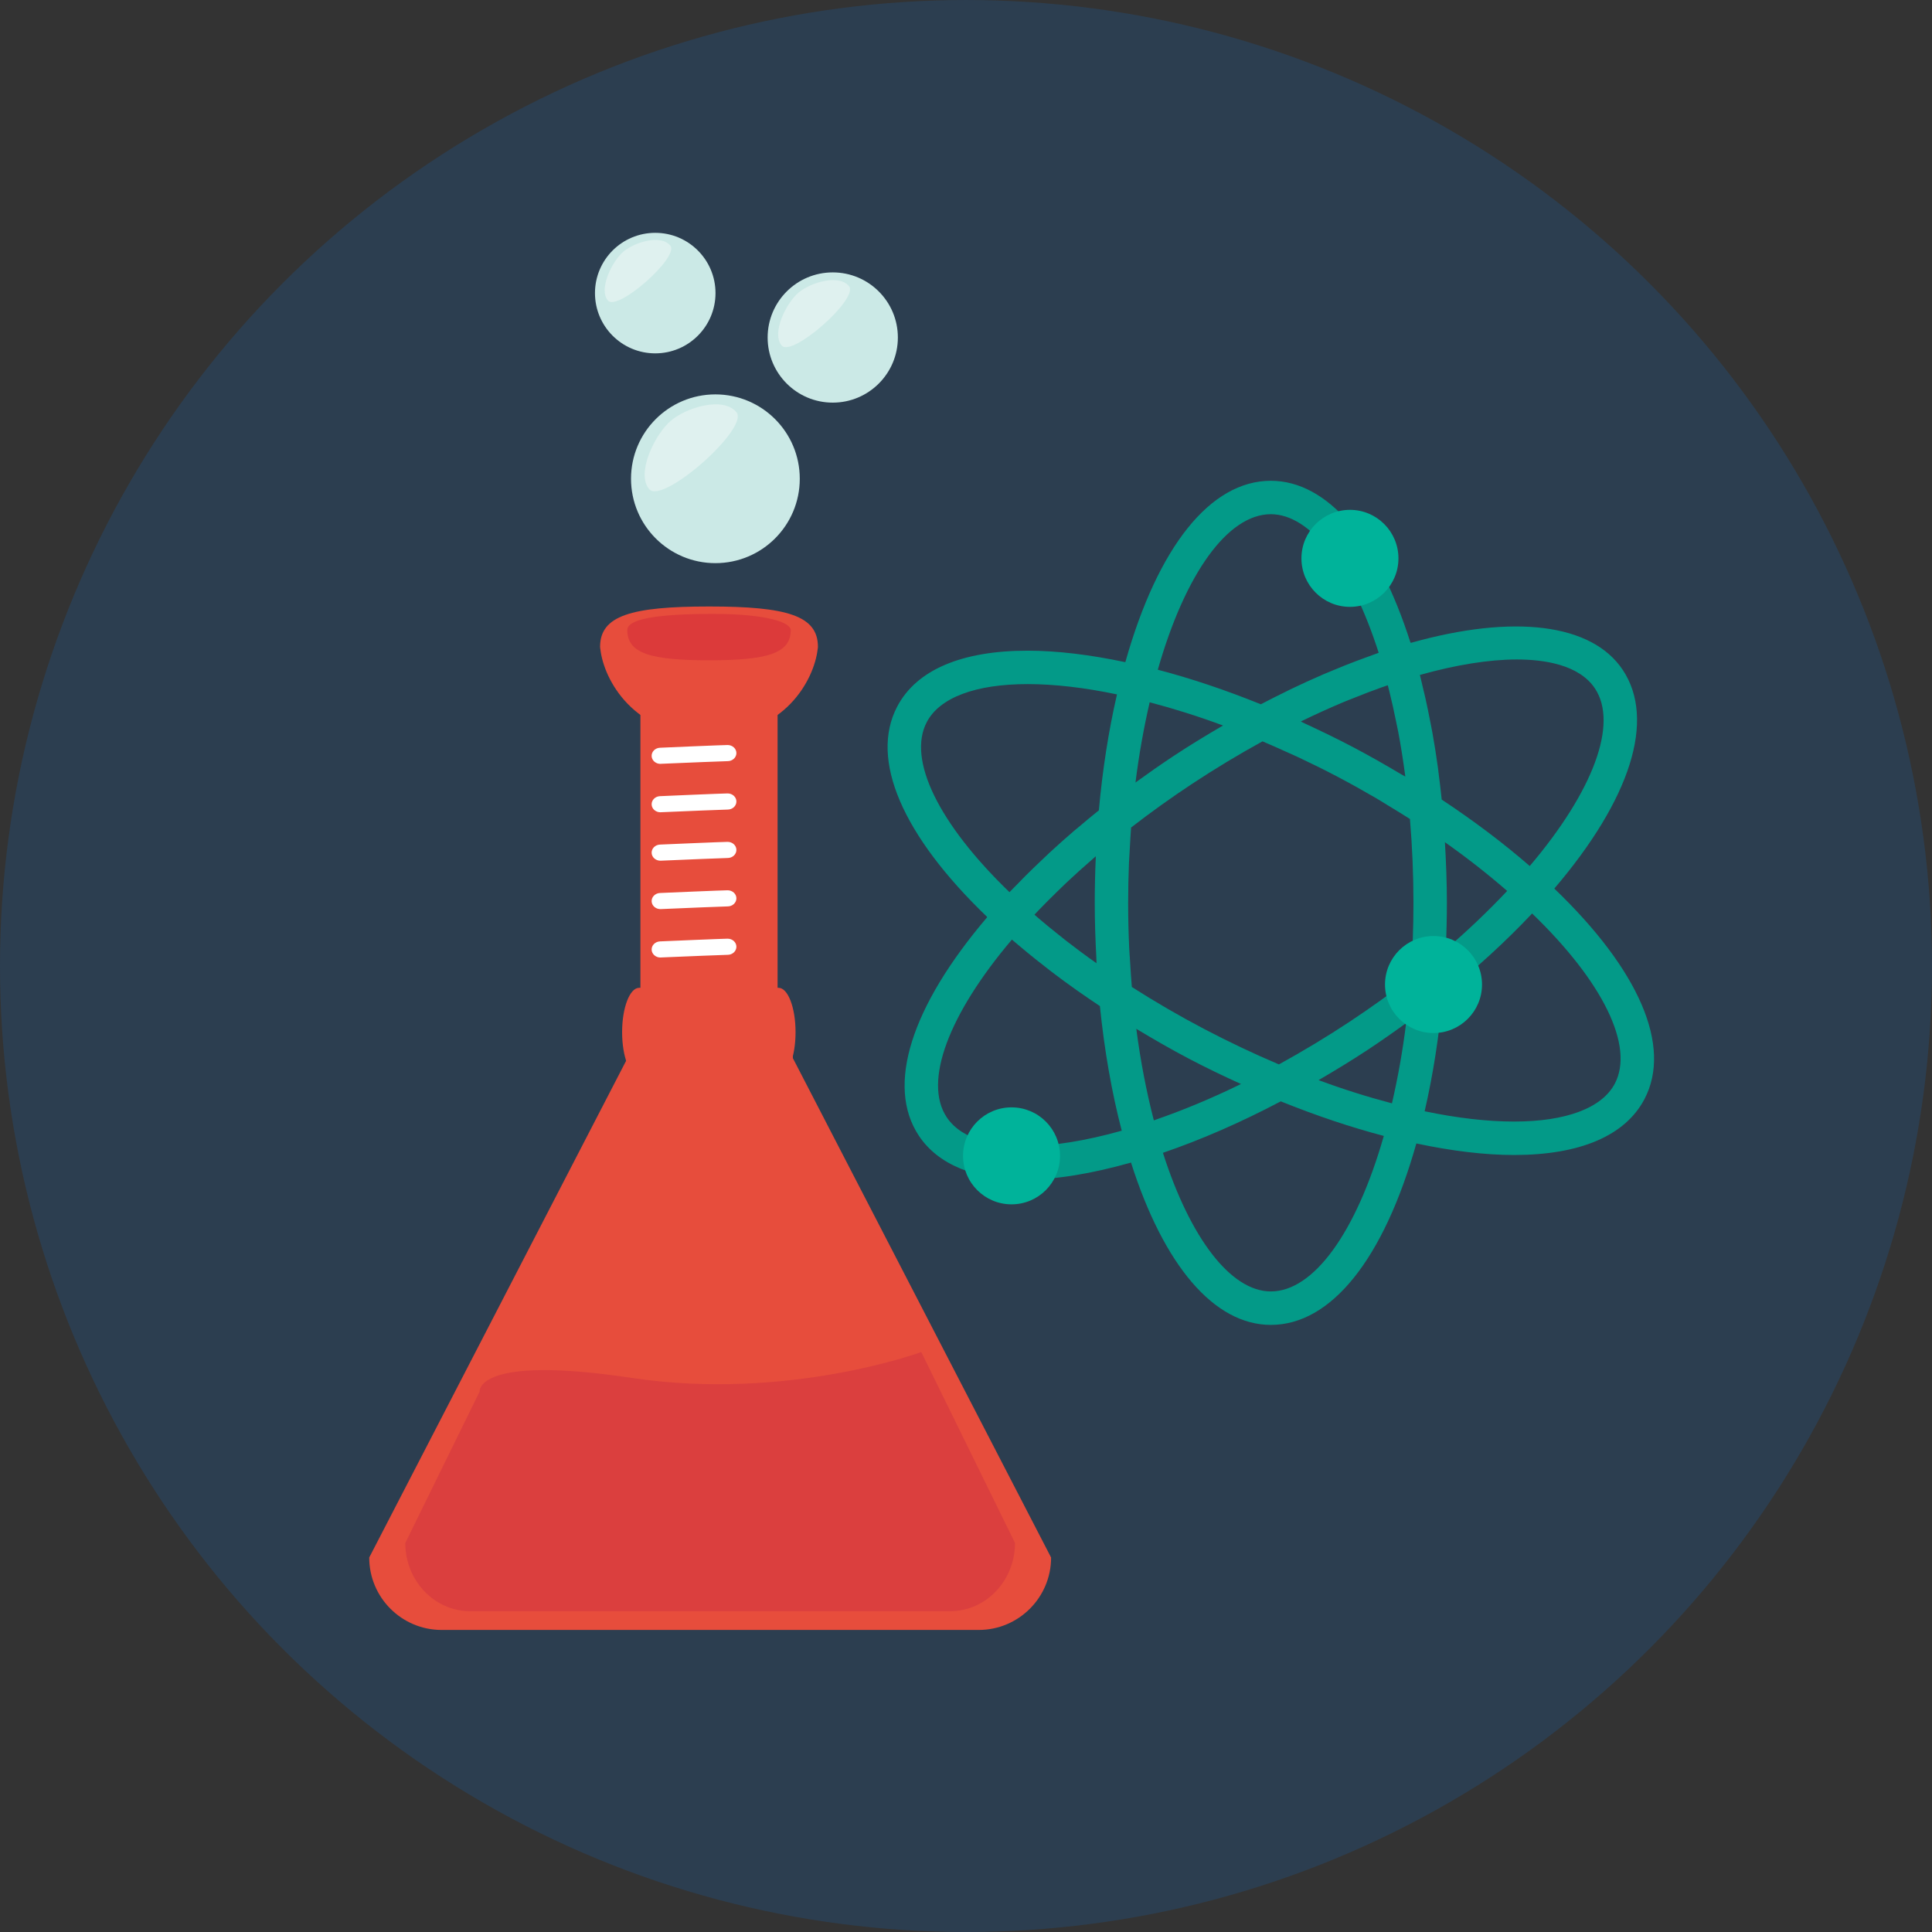 <?xml version="1.0" encoding="utf-8"?>
<!-- Generator: Adobe Illustrator 15.0.2, SVG Export Plug-In . SVG Version: 6.00 Build 0)  -->
<!DOCTYPE svg PUBLIC "-//W3C//DTD SVG 1.1//EN" "http://www.w3.org/Graphics/SVG/1.1/DTD/svg11.dtd">
<svg version="1.1" id="Layer_1" xmlns="http://www.w3.org/2000/svg" xmlns:xlink="http://www.w3.org/1999/xlink" x="0px" y="0px"
	 width="126.666px" height="126.669px" viewBox="0 0 126.666 126.669" enable-background="new 0 0 126.666 126.669"
	 xml:space="preserve">
<rect x="0" y="0" width="126.666" height="126.669" fill="#333333" stroke="none"/>
<g>
	<g>
		<g>
			<g>
				<g>
					<circle fill="#2C3E50" cx="63.333" cy="63.334" r="63.333"/>
				</g>
			</g>
		</g>
	</g>
	<g>
		<g>
			<g>
				<path fill="#E74D3C" d="M68.912,102.115c0,2.621-2.127,4.748-4.748,4.748H28.955c-2.623,0-4.748-2.127-4.748-4.748l16.93-32.738
					c0-2.621,2.123-4.747,4.748-4.747h1.35c2.623,0,4.748,2.125,4.748,4.747L68.912,102.115z"/>
			</g>
			<g>
				<path fill="#DB3F3E" d="M66.546,101.16c0,2.467-1.9,4.471-4.244,4.471H30.814c-2.342,0-4.242-2.004-4.242-4.471l4.877-9.934
					c0,0-0.273-2.426,9.955-0.889C51.629,91.876,60.4,88.642,60.4,88.642L66.546,101.16z"/>
			</g>
			<g>
				<path fill="#E74D3C" d="M50.98,69.492c0,1.344-0.656,2.434-1.467,2.434h-6.057c-0.812,0-1.469-1.09-1.469-2.434v-22.71
					c0-1.345,0.656-2.435,1.469-2.435h6.057c0.811,0,1.467,1.09,1.467,2.435V69.492z"/>
			</g>
			<g>
				<path fill="#E74D3C" d="M46.488,39.763c-5.117,0-7.145,0.601-7.145,2.646c0,0.059,0.016,0.117,0.021,0.176
					c0.23,1.962,2.156,5.645,7.123,5.645c4.963,0,6.887-3.683,7.117-5.645c0.008-0.059,0.021-0.117,0.021-0.176
					C53.627,40.363,51.602,39.763,46.488,39.763z"/>
				<g>
					<path fill="#DC3A3A" d="M46.488,43.289c3.834,0,5.355-0.45,5.355-1.983c0-0.464-1.436-1.057-5.096-1.057
						c-3.658,0-5.621,0.33-5.621,1.057C41.127,42.839,42.65,43.289,46.488,43.289z"/>
				</g>
			</g>
			<g>
				<g>
					<circle fill="#CBE9E6" cx="46.903" cy="31.389" r="5.532"/>
				</g>
				<g>
					<path fill="#DFF1EF" d="M42.562,32.069c-0.881-1.034,0.381-3.602,1.414-4.48c1.035-0.883,3.426-1.606,4.303-0.571
						C49.164,28.05,43.441,33.104,42.562,32.069z"/>
				</g>
			</g>
			<g>
				<g>
					<circle fill="#CBE9E6" cx="42.959" cy="19.216" r="3.951"/>
				</g>
				<g>
					<path fill="#DFF1EF" d="M39.857,19.704c-0.631-0.739,0.271-2.575,1.01-3.201c0.738-0.63,2.449-1.147,3.076-0.406
						C44.574,16.832,40.486,20.442,39.857,19.704z"/>
				</g>
			</g>
			<g>
				<g>
					<circle fill="#CBE9E6" cx="54.597" cy="22.128" r="4.269"/>
				</g>
				<g>
					<path fill="#DFF1EF" d="M51.248,22.653c-0.682-0.798,0.293-2.778,1.092-3.458c0.799-0.679,2.645-1.236,3.32-0.439
						C56.34,19.553,51.928,23.451,51.248,22.653z"/>
				</g>
			</g>
			<g>
				<path fill="#E74D3C" d="M52.158,67.671c0,1.607-0.496,2.91-1.115,2.91h-9.139c-0.617,0-1.117-1.303-1.117-2.91l0,0
					c0-1.605,0.5-2.908,1.117-2.908h9.139C51.662,64.763,52.158,66.066,52.158,67.671L52.158,67.671z"/>
			</g>
			<g>
				<g>
					<g>
						<path fill="#FFFFFF" d="M43.299,50.081c-0.307,0-0.561-0.222-0.576-0.505c-0.014-0.293,0.232-0.54,0.549-0.552
							c0.424-0.021,4.141-0.179,4.432-0.179c0.318,0,0.576,0.236,0.576,0.529c0,0.292-0.258,0.529-0.576,0.529
							c-0.199,0-2.729,0.104-4.377,0.174C43.316,50.081,43.309,50.081,43.299,50.081z"/>
					</g>
				</g>
				<g>
					<g>
						<path fill="#FFFFFF" d="M43.299,53.255c-0.307,0-0.561-0.221-0.576-0.503c-0.014-0.294,0.232-0.541,0.549-0.554
							c0.424-0.02,4.141-0.179,4.432-0.179c0.318,0,0.576,0.236,0.576,0.529c0,0.294-0.258,0.529-0.576,0.529
							c-0.199,0-2.729,0.104-4.377,0.175C43.316,53.255,43.309,53.255,43.299,53.255z"/>
					</g>
				</g>
				<g>
					<g>
						<path fill="#FFFFFF" d="M43.299,56.43c-0.307,0-0.561-0.222-0.576-0.506c-0.014-0.291,0.232-0.538,0.549-0.552
							c0.424-0.018,4.141-0.178,4.432-0.178c0.318,0,0.576,0.236,0.576,0.529s-0.258,0.529-0.576,0.529
							c-0.199,0-2.729,0.105-4.377,0.177C43.316,56.43,43.309,56.43,43.299,56.43z"/>
					</g>
				</g>
				<g>
					<g>
						<path fill="#FFFFFF" d="M43.299,59.603c-0.307,0-0.561-0.22-0.576-0.504c-0.014-0.291,0.232-0.539,0.549-0.553
							c0.424-0.019,4.141-0.177,4.432-0.177c0.318,0,0.576,0.236,0.576,0.528s-0.258,0.529-0.576,0.529
							c-0.199,0-2.729,0.105-4.377,0.176C43.316,59.603,43.309,59.603,43.299,59.603z"/>
					</g>
				</g>
				<g>
					<g>
						<path fill="#FFFFFF" d="M43.299,62.777c-0.307,0-0.561-0.223-0.576-0.504c-0.014-0.293,0.232-0.539,0.549-0.553
							c0.424-0.02,4.141-0.178,4.432-0.178c0.318,0,0.576,0.236,0.576,0.527c0,0.293-0.258,0.531-0.576,0.531
							c-0.199,0-2.729,0.105-4.377,0.174C43.316,62.777,43.309,62.777,43.299,62.777z"/>
					</g>
				</g>
			</g>
		</g>
		<g>
			<g>
				<g>
					<path fill="#039A88" d="M101.904,58.257c5.008-5.872,6.654-11.06,4.496-14.324c-2.021-3.059-7.162-3.682-13.9-1.786
						l-0.008-0.02l-0.018,0.006c-2.154-6.759-5.459-10.612-9.156-10.612c-3.963,0-7.408,4.323-9.539,11.893
						c-2.322-0.491-4.48-0.754-6.406-0.754c-4.335,0-7.291,1.266-8.55,3.663c-1.818,3.461,0.334,8.453,5.892,13.789l-0.012,0.014
						l0.014,0.013c-4.996,5.868-6.636,11.049-4.482,14.311c1.25,1.891,3.654,2.889,6.953,2.889c0.002,0,0.002,0,0.002,0
						c2.041,0,4.389-0.391,6.961-1.119c2.156,6.775,5.465,10.643,9.168,10.643c3.961,0,7.406-4.324,9.539-11.895
						c2.322,0.492,4.479,0.756,6.404,0.756l0,0c4.334,0,7.291-1.266,8.551-3.662C109.632,68.597,107.474,63.598,101.904,58.257z
						 M91.259,72.337c-1.566-0.412-3.172-0.914-4.811-1.521c1.094-0.639,2.176-1.297,3.234-1.994
						c0.85-0.564,1.686-1.148,2.506-1.744C91.962,68.912,91.646,70.666,91.259,72.337z M75.648,73.453
						c-0.484-1.875-0.873-3.877-1.15-6.002c1.131,0.682,2.279,1.344,3.449,1.959c1.117,0.588,2.262,1.135,3.416,1.66
						C79.414,72.025,77.503,72.814,75.648,73.453z M69.939,61.709c-0.203-0.156-0.396-0.316-0.596-0.475
						c-0.424-0.336-0.838-0.675-1.236-1.016c-0.098-0.083-0.191-0.166-0.287-0.249c0.1-0.103,0.193-0.206,0.293-0.31
						c0.391-0.407,0.797-0.812,1.213-1.217c0.199-0.194,0.396-0.389,0.602-0.582c0.555-0.521,1.129-1.038,1.723-1.552
						c0.064-0.056,0.127-0.113,0.191-0.169c-0.002,0.037-0.002,0.074-0.002,0.111c-0.043,0.977-0.066,1.958-0.066,2.938
						c0,1.206,0.041,2.41,0.105,3.611c0.006,0.117,0.004,0.234,0.01,0.354c-0.014-0.01-0.025-0.02-0.039-0.029
						C71.191,62.66,70.556,62.186,69.939,61.709z M80.185,47.565c-1.094,0.638-2.178,1.297-3.234,1.994
						c-0.846,0.56-1.682,1.146-2.506,1.744c0.229-1.834,0.545-3.588,0.93-5.26C76.941,46.455,78.546,46.957,80.185,47.565z
						 M85.378,47.258c0.879-0.429,1.75-0.822,2.611-1.188c0.232-0.099,0.463-0.184,0.693-0.278c0.639-0.259,1.271-0.502,1.896-0.725
						c0.137-0.048,0.271-0.093,0.408-0.14c0.035,0.137,0.07,0.271,0.105,0.408c0.158,0.638,0.303,1.293,0.438,1.96
						c0.049,0.24,0.102,0.475,0.148,0.719c0.17,0.908,0.318,1.839,0.445,2.796c0.004,0.034,0.008,0.07,0.012,0.104
						c-0.098-0.059-0.199-0.11-0.299-0.168c-1.033-0.615-2.082-1.213-3.152-1.776c-1.025-0.538-2.07-1.044-3.125-1.531
						c-0.092-0.042-0.182-0.092-0.273-0.134C85.318,47.29,85.347,47.271,85.378,47.258z M92.669,59.189
						c0,1.641-0.061,3.297-0.184,4.931c-1.285,0.997-2.633,1.961-4.012,2.874c-1.502,0.992-3.057,1.93-4.625,2.791
						c-1.65-0.701-3.291-1.479-4.883-2.314c-1.623-0.852-3.223-1.781-4.76-2.762c-0.045-0.545-0.08-1.093-0.113-1.642
						c-0.02-0.324-0.047-0.646-0.062-0.973c-0.043-0.965-0.066-1.936-0.066-2.904c0-0.868,0.02-1.737,0.053-2.603
						c0.012-0.288,0.033-0.57,0.049-0.856c0.025-0.494,0.055-0.987,0.09-1.477c1.293-1.001,2.637-1.964,4.004-2.866
						c1.5-0.99,3.049-1.926,4.613-2.784c0.525,0.222,1.049,0.455,1.57,0.694c0.256,0.115,0.514,0.225,0.768,0.345
						c0.861,0.405,1.715,0.826,2.557,1.268c0.861,0.453,1.711,0.928,2.551,1.417c0.26,0.152,0.514,0.314,0.771,0.471
						c0.488,0.294,0.973,0.591,1.449,0.895C92.591,55.503,92.669,57.35,92.669,59.189z M94.732,55.216
						c1.471,1.037,2.828,2.106,4.082,3.195c-1.219,1.293-2.557,2.576-4.025,3.833c0.045-1.018,0.072-2.039,0.072-3.055
						C94.861,57.862,94.808,56.535,94.732,55.216z M104.572,45.142c1.529,2.313-0.107,6.721-4.279,11.637
						c-1.727-1.501-3.662-2.961-5.77-4.356V52.42l-0.002-0.001c-0.061-0.605-0.135-1.199-0.211-1.789
						c-0.016-0.105-0.023-0.213-0.039-0.317c-0.107-0.785-0.23-1.552-0.365-2.307c-0.041-0.228-0.088-0.448-0.131-0.673
						c-0.102-0.524-0.205-1.042-0.32-1.551c-0.059-0.267-0.123-0.526-0.188-0.788c-0.061-0.246-0.113-0.501-0.176-0.743
						c2.361-0.665,4.541-1.015,6.354-1.015C101.21,43.236,103.531,43.566,104.572,45.142z M83.318,33.712
						c2.605,0,5.273,3.454,7.072,9.087c-0.25,0.086-0.506,0.188-0.76,0.278c-0.242,0.088-0.484,0.175-0.73,0.268
						c-0.51,0.194-1.023,0.401-1.541,0.618c-0.199,0.083-0.395,0.159-0.594,0.246c-0.721,0.311-1.445,0.641-2.176,0.993
						c-0.064,0.031-0.131,0.066-0.195,0.099c-0.574,0.279-1.15,0.567-1.729,0.872l-0.002-0.001l-0.002,0.001
						c-2.303-0.931-4.566-1.691-6.752-2.265C77.708,37.588,80.505,33.712,83.318,33.712z M60.762,47.341
						c0.844-1.606,3.191-2.49,6.611-2.49c1.752,0,3.719,0.227,5.859,0.675c-0.549,2.379-0.947,4.93-1.189,7.601l-0.002,0.001v0.002
						c-0.461,0.368-0.906,0.741-1.346,1.114c-0.078,0.064-0.158,0.127-0.234,0.191c-0.57,0.489-1.123,0.982-1.66,1.478
						c-0.172,0.157-0.332,0.316-0.498,0.474c-0.373,0.351-0.736,0.702-1.092,1.057c-0.176,0.177-0.348,0.354-0.518,0.531
						c-0.168,0.173-0.346,0.344-0.508,0.518C61.543,54.018,59.473,49.796,60.762,47.341z M67.189,75.146
						c-1.766,0-4.085-0.33-5.126-1.906c-1.529-2.312,0.109-6.721,4.279-11.638c0.156,0.137,0.326,0.271,0.486,0.408
						c0.166,0.139,0.332,0.279,0.502,0.42c0.373,0.309,0.76,0.615,1.152,0.918c0.146,0.117,0.291,0.232,0.441,0.347
						c0.545,0.416,1.105,0.828,1.682,1.235c0.062,0.045,0.129,0.088,0.193,0.133c0.432,0.301,0.865,0.602,1.312,0.896v0.004h0.002
						c0.297,2.918,0.777,5.658,1.432,8.168C71.181,74.796,69.001,75.146,67.189,75.146L67.189,75.146z M83.318,84.669
						c-2.605,0-5.275-3.455-7.074-9.088c2.496-0.854,5.088-1.984,7.725-3.373h0.002h0.002c2.303,0.93,4.566,1.691,6.752,2.266
						C88.925,80.792,86.13,84.669,83.318,84.669z M105.873,71.041c-0.844,1.605-3.193,2.49-6.611,2.49
						c-1.752,0-3.719-0.227-5.859-0.674c0.549-2.379,0.947-4.928,1.189-7.6l0.002-0.002v-0.004c2.176-1.74,4.139-3.539,5.855-5.362
						C105.091,64.364,107.162,68.585,105.873,71.041z"/>
				</g>
			</g>
			<g>
				<g>
					<circle fill="#00B39A" cx="88.505" cy="36.607" r="3.18"/>
				</g>
			</g>
			<g>
				<g>
					<circle fill="#00B39A" cx="66.318" cy="75.78" r="3.179"/>
				</g>
			</g>
			<g>
				<g>
					<circle fill="#00B39A" cx="93.984" cy="64.548" r="3.18"/>
				</g>
			</g>
		</g>
	</g>
</g>
</svg>
